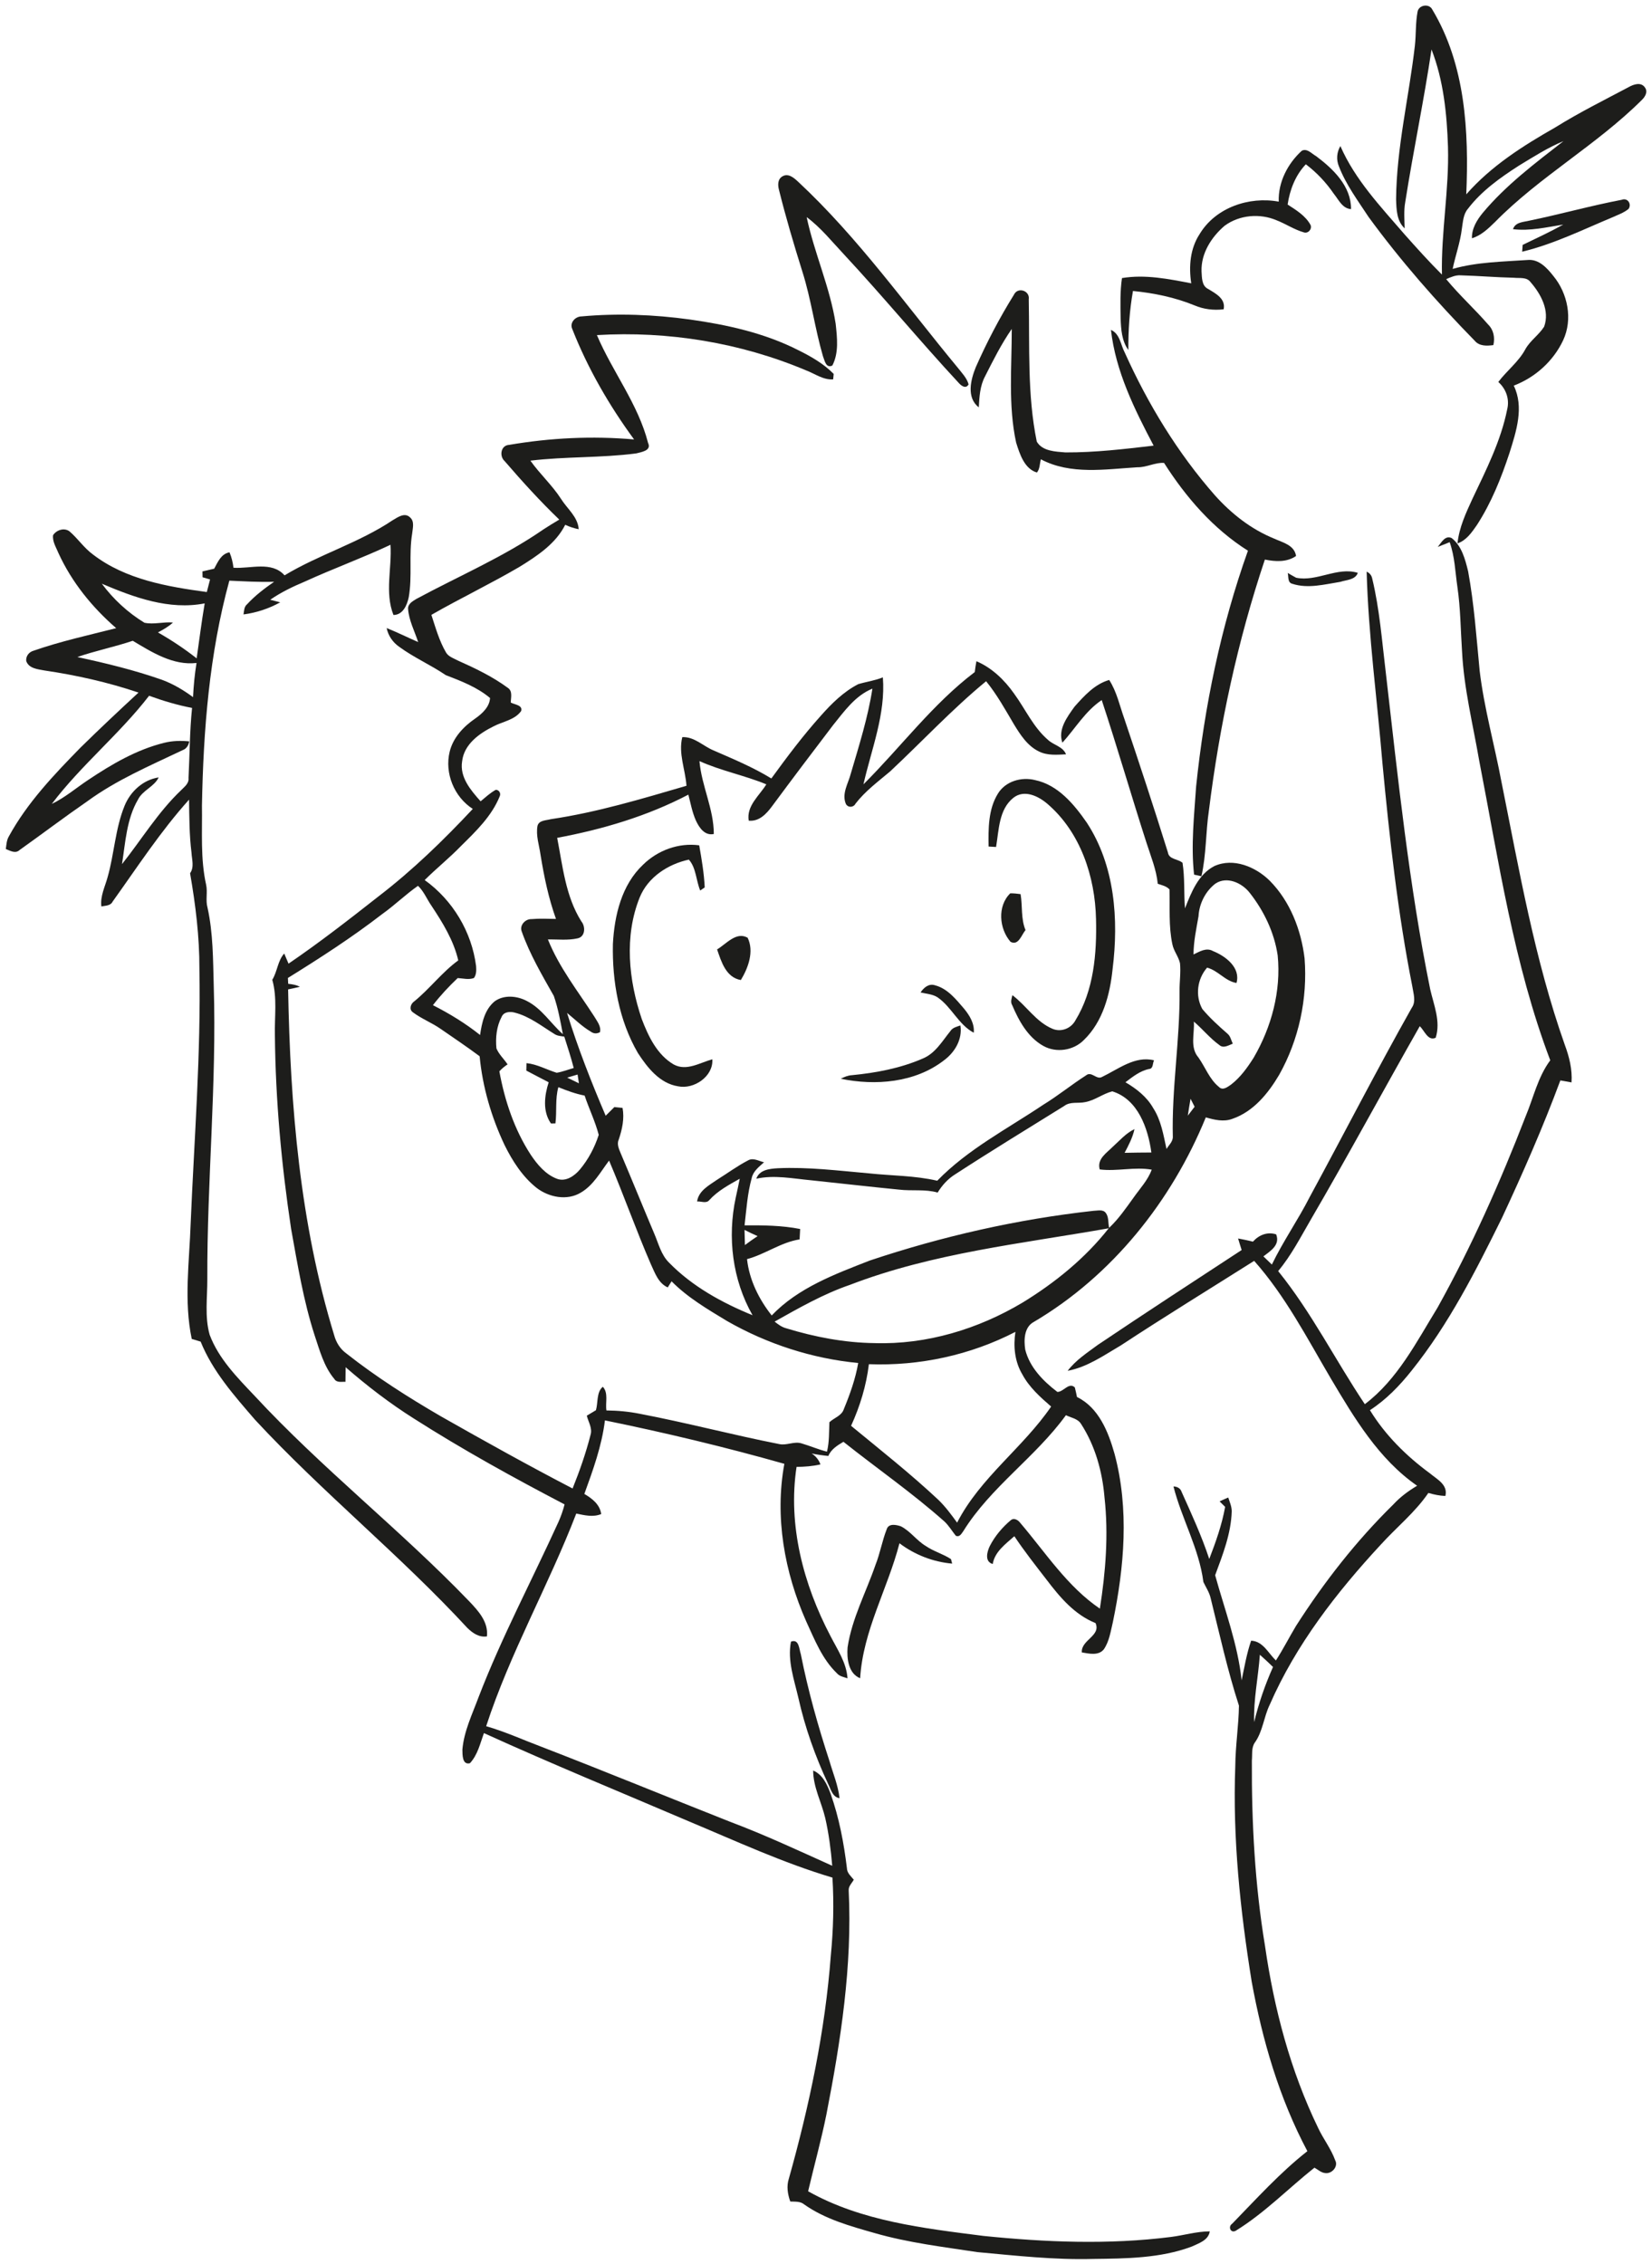 <?xml version="1.0" encoding="UTF-8" ?>
<!DOCTYPE svg PUBLIC "-//W3C//DTD SVG 1.1//EN" "http://www.w3.org/Graphics/SVG/1.1/DTD/svg11.dtd">
<svg width="597pt" height="818pt" viewBox="0 0 597 818" version="1.1" xmlns="http://www.w3.org/2000/svg">
<g id="#1d1d1bfe">
<path fill="#1d1d1b" opacity="1.00" d=" M 512.27 4.27 C 512.67 1.79 516.44 1.15 517.59 3.43 C 529.61 23.40 530.85 47.51 529.88 70.21 C 538.82 60.01 550.36 52.68 562.05 46.03 C 570.61 40.69 579.66 36.20 588.57 31.47 C 590.34 30.48 592.99 29.51 594.44 31.59 C 595.64 33.22 594.46 35.06 593.22 36.22 C 576.88 52.45 556.38 63.80 540.23 80.24 C 537.80 82.61 535.27 85.07 531.93 86.08 C 531.83 82.57 533.71 79.49 535.86 76.88 C 544.24 66.86 554.74 58.96 565.00 50.99 C 559.30 53.34 554.10 56.70 548.84 59.88 C 542.10 64.22 535.39 68.98 530.49 75.41 C 528.78 77.40 528.70 80.10 528.30 82.56 C 527.71 87.53 525.98 92.26 524.96 97.14 C 533.76 94.65 542.98 94.55 552.05 93.92 C 556.08 93.53 559.05 96.78 561.32 99.66 C 566.57 106.00 568.44 115.33 564.89 122.93 C 561.36 130.44 554.79 136.37 547.04 139.31 C 550.84 147.11 547.94 155.85 545.51 163.60 C 542.52 172.68 538.93 181.66 533.70 189.71 C 531.86 192.35 529.91 195.23 526.71 196.31 C 527.29 190.58 529.76 185.31 532.13 180.15 C 537.07 169.75 542.38 159.29 544.66 147.93 C 545.59 144.20 544.27 140.51 541.46 137.99 C 544.54 133.90 548.77 130.75 551.22 126.19 C 552.96 123.04 556.12 121.02 558.02 118.01 C 560.12 112.22 556.85 106.21 553.10 101.91 C 551.70 99.98 549.11 100.58 547.08 100.34 C 540.69 100.20 534.33 99.65 527.95 99.47 C 526.05 99.31 524.31 100.12 522.62 100.84 C 527.35 106.60 532.90 111.61 537.78 117.23 C 539.79 119.20 540.29 121.99 539.67 124.67 C 537.30 124.99 534.59 125.11 532.91 123.07 C 519.18 109.05 506.18 94.25 494.59 78.40 C 490.72 72.49 486.42 66.75 483.86 60.11 C 482.85 57.71 483.06 55.00 484.39 52.77 C 489.66 64.89 498.93 74.63 507.45 84.52 C 511.89 89.52 516.36 94.49 521.09 99.20 C 520.76 83.76 523.73 68.45 523.27 53.01 C 522.88 41.13 521.66 29.02 517.32 17.87 C 514.58 36.32 510.72 54.58 507.83 73.00 C 507.26 76.15 507.55 79.34 507.62 82.51 C 504.71 79.83 504.64 75.64 504.52 71.98 C 504.68 53.28 509.19 35.01 511.31 16.51 C 511.76 12.44 511.52 8.31 512.27 4.27 Z" />
<path fill="#1d1d1b" opacity="1.00" d=" M 470.45 54.45 C 472.38 53.48 474.04 55.55 475.60 56.40 C 481.77 61.01 488.30 67.25 488.24 75.55 C 485.07 75.33 483.77 72.14 482.01 70.00 C 479.23 65.93 475.83 62.32 471.90 59.35 C 468.14 63.31 466.12 68.55 465.32 73.89 C 468.41 75.90 471.80 77.94 473.61 81.28 C 474.23 82.77 472.72 84.50 471.13 83.93 C 467.69 82.94 464.68 80.88 461.35 79.59 C 455.32 76.99 447.85 77.63 442.54 81.57 C 437.76 85.65 434.01 91.54 434.21 98.01 C 434.37 100.23 434.22 103.27 436.60 104.39 C 439.30 106.03 443.02 107.91 442.20 111.74 C 438.61 112.17 434.97 111.74 431.64 110.31 C 424.57 107.42 417.02 105.87 409.43 105.12 C 408.18 112.16 407.73 119.29 407.76 126.44 C 405.38 123.16 405.11 118.96 404.97 115.05 C 404.90 110.18 404.74 105.29 405.46 100.46 C 413.84 99.06 422.27 100.77 430.49 102.35 C 429.56 96.28 430.08 89.80 433.53 84.55 C 439.29 74.98 451.41 70.87 462.11 72.85 C 461.86 65.82 465.34 59.10 470.45 54.45 Z" />
<path fill="#1d1d1b" opacity="1.00" d=" M 282.79 63.69 C 284.89 62.48 286.92 64.25 288.39 65.62 C 310.10 85.83 327.30 110.14 346.16 132.89 C 347.60 134.75 349.38 136.51 350.03 138.85 C 349.11 140.56 347.53 139.49 346.58 138.46 C 332.43 123.23 319.21 107.18 305.05 91.97 C 300.68 87.32 296.66 82.26 291.51 78.43 C 294.28 91.47 299.95 103.78 302.00 116.99 C 302.52 121.98 303.20 127.44 300.79 132.06 C 298.41 133.15 298.01 130.17 297.37 128.59 C 294.45 118.53 293.13 108.08 289.95 98.09 C 286.89 88.32 283.97 78.50 281.50 68.56 C 281.04 66.83 281.01 64.69 282.79 63.69 Z" />
<path fill="#1d1d1b" opacity="1.00" d=" M 552.88 79.67 C 563.98 77.38 574.92 74.30 586.05 72.18 C 588.16 71.34 589.77 73.70 588.52 75.48 C 586.77 76.91 584.60 77.64 582.57 78.56 C 571.89 83.03 561.39 88.20 550.08 90.93 C 550.12 90.31 550.21 89.09 550.26 88.47 C 555.18 86.09 560.15 83.79 564.94 81.13 C 558.93 82.08 552.88 83.55 546.76 82.79 C 547.65 80.15 550.62 80.25 552.88 79.67 Z" />
<path fill="#1d1d1b" opacity="1.00" d=" M 366.43 106.45 C 367.78 103.56 372.25 104.98 371.77 108.13 C 372.12 125.28 371.20 142.64 374.67 159.54 C 376.70 163.03 381.43 163.14 385.01 163.44 C 395.69 163.49 406.32 162.23 416.90 160.99 C 409.97 147.85 403.16 134.12 401.48 119.18 C 404.75 120.60 404.98 124.61 406.49 127.43 C 414.86 146.00 425.58 163.63 439.06 178.96 C 445.00 185.58 452.14 191.21 460.43 194.57 C 463.51 195.99 467.77 196.88 468.37 200.86 C 465.00 203.18 460.91 202.91 457.10 202.15 C 447.23 231.57 440.70 262.06 436.87 292.84 C 435.70 300.71 435.95 308.77 434.17 316.55 C 433.50 316.41 432.17 316.11 431.51 315.96 C 430.35 305.36 431.54 294.73 432.25 284.15 C 435.26 255.18 441.18 226.40 450.98 198.95 C 438.43 191.04 428.57 179.65 420.67 167.24 C 417.52 166.98 414.35 168.88 411.07 168.80 C 399.46 169.51 386.90 171.62 376.15 165.93 C 375.70 167.51 375.83 169.39 374.72 170.70 C 370.18 169.37 368.48 163.95 367.20 159.85 C 364.29 146.39 365.65 132.50 365.63 118.84 C 361.88 124.23 358.93 130.13 355.97 135.98 C 354.13 139.42 353.93 143.36 353.71 147.17 C 349.19 143.61 350.77 137.26 352.62 132.67 C 356.61 123.64 361.21 114.84 366.43 106.45 Z" />
<path fill="#1d1d1b" opacity="1.00" d=" M 206.81 118.87 C 205.76 116.60 207.88 114.33 210.15 114.31 C 223.17 113.12 236.33 113.64 249.28 115.42 C 262.73 117.32 276.27 120.29 288.46 126.49 C 293.07 128.77 297.65 131.38 301.28 135.08 C 301.24 135.58 301.14 136.56 301.09 137.05 C 297.51 137.32 294.48 134.99 291.27 133.79 C 267.53 123.78 241.41 119.52 215.71 121.06 C 221.33 134.29 230.60 145.94 234.20 160.02 C 235.55 162.83 231.71 163.33 229.82 163.81 C 217.16 165.46 204.34 164.89 191.68 166.42 C 195.09 171.25 199.54 175.25 202.76 180.25 C 204.99 183.82 208.84 186.72 209.13 191.19 C 207.45 190.85 205.82 190.32 204.26 189.59 C 200.80 196.46 194.14 200.82 187.79 204.75 C 177.34 210.87 166.40 216.11 155.89 222.12 C 157.41 226.75 158.72 231.52 161.20 235.75 C 162.10 237.25 163.90 237.79 165.36 238.58 C 171.66 241.39 177.95 244.39 183.52 248.49 C 185.33 249.69 184.61 252.00 184.58 253.80 C 185.91 254.56 189.03 254.70 188.31 256.90 C 185.97 260.13 181.69 260.64 178.36 262.40 C 173.21 264.94 167.70 268.87 167.00 275.04 C 166.07 280.80 170.14 285.49 173.68 289.48 C 175.46 288.03 177.14 286.43 179.16 285.33 C 180.35 285.31 181.10 286.61 180.59 287.66 C 177.71 294.83 172.01 300.29 166.61 305.61 C 162.44 309.94 157.72 313.69 153.47 317.93 C 163.60 325.17 170.49 336.67 172.05 349.03 C 172.15 350.47 172.19 352.09 171.27 353.32 C 169.37 354.02 167.35 353.45 165.41 353.33 C 162.19 356.38 159.16 359.62 156.45 363.13 C 162.45 366.18 168.22 369.70 173.49 373.90 C 174.12 369.51 175.16 364.69 178.76 361.74 C 182.12 359.30 186.83 359.74 190.36 361.60 C 195.77 364.32 198.99 369.68 203.41 373.61 C 202.52 368.97 201.69 364.26 200.14 359.79 C 195.88 352.26 191.44 344.73 188.55 336.53 C 187.65 334.33 189.79 331.98 192.01 332.04 C 194.97 331.78 197.95 331.93 200.92 331.97 C 198.23 324.49 196.62 316.71 195.35 308.88 C 194.87 305.39 193.59 301.85 194.25 298.31 C 194.83 296.27 197.37 296.41 199.02 295.94 C 215.72 293.48 231.91 288.59 248.08 283.87 C 247.67 278.00 245.09 272.18 246.57 266.30 C 250.95 266.08 254.12 269.59 257.94 271.13 C 265.01 274.22 272.15 277.18 278.75 281.23 C 284.41 273.45 290.19 265.74 296.63 258.57 C 300.54 254.15 304.87 249.87 310.17 247.15 C 313.11 246.27 316.19 245.88 319.05 244.70 C 320.09 257.96 314.93 270.62 312.03 283.35 C 325.52 269.92 337.00 254.36 352.26 242.79 C 352.42 241.47 352.61 240.17 352.86 238.87 C 358.47 241.27 362.98 245.62 366.46 250.56 C 370.54 256.13 373.40 262.72 378.73 267.29 C 380.77 269.21 384.14 269.68 385.24 272.51 C 381.97 272.66 378.49 273.00 375.47 271.48 C 371.29 269.48 368.71 265.42 366.38 261.60 C 363.25 256.30 360.26 250.89 356.36 246.10 C 344.10 256.20 333.25 267.85 321.66 278.70 C 317.31 282.36 312.69 285.78 309.17 290.32 C 308.45 291.76 306.46 291.87 305.68 290.42 C 304.09 286.68 306.58 282.99 307.48 279.41 C 310.45 269.31 313.66 259.20 315.27 248.78 C 309.05 251.31 305.09 256.98 301.02 262.01 C 293.65 271.66 286.34 281.36 279.11 291.12 C 277.06 293.92 274.41 296.86 270.57 296.47 C 269.71 291.09 274.40 287.48 276.94 283.35 C 269.04 280.09 260.58 278.48 252.77 274.95 C 253.54 283.93 257.96 292.23 257.96 301.29 C 254.68 302.00 252.68 299.01 251.49 296.44 C 250.15 293.46 249.58 290.21 248.76 287.07 C 233.93 294.84 217.76 299.62 201.35 302.68 C 203.35 312.93 204.38 323.81 210.08 332.85 C 211.64 334.72 211.55 338.35 208.78 338.98 C 205.25 339.79 201.59 339.32 198.01 339.39 C 202.06 349.52 208.89 358.12 214.76 367.22 C 215.76 368.96 217.31 370.72 216.82 372.89 C 215.63 373.52 214.51 373.45 213.45 372.66 C 210.31 370.81 207.73 368.21 204.92 365.93 C 208.82 378.56 213.68 390.91 218.88 403.07 C 219.93 402.03 220.97 400.98 222.02 399.94 C 222.76 400.01 224.24 400.16 224.98 400.24 C 225.70 404.11 224.84 407.96 223.62 411.62 C 222.82 413.33 223.67 415.07 224.32 416.66 C 228.41 426.28 232.33 435.96 236.40 445.58 C 237.98 449.21 238.89 453.33 241.82 456.18 C 250.22 464.76 260.93 470.63 271.96 475.14 C 264.66 462.36 262.81 446.95 265.88 432.66 C 266.38 430.38 266.88 428.11 267.33 425.83 C 263.42 428.03 259.36 430.19 256.31 433.57 C 255.24 434.88 253.32 433.93 251.91 434.04 C 252.50 430.12 256.25 428.20 259.18 426.17 C 262.91 423.84 266.46 421.21 270.36 419.19 C 272.22 418.13 274.24 419.47 276.10 419.88 C 274.32 421.52 272.18 423.08 271.65 425.60 C 270.10 431.16 269.74 436.96 269.07 442.67 C 275.77 442.63 282.56 442.68 289.16 443.99 C 289.10 445.23 289.04 446.48 288.96 447.74 C 282.16 448.80 276.54 453.12 269.96 454.87 C 270.79 462.40 274.23 469.32 278.88 475.22 C 288.42 465.22 301.75 460.29 314.35 455.37 C 340.55 446.61 367.67 440.46 395.14 437.42 C 396.67 437.40 398.65 436.75 399.69 438.29 C 400.74 439.80 400.42 441.83 400.82 443.57 C 404.25 440.33 406.92 436.43 409.67 432.62 C 411.97 429.35 414.81 426.36 416.21 422.55 C 409.96 421.46 403.68 423.25 397.42 422.47 C 396.33 418.69 399.93 416.51 402.21 414.21 C 404.68 411.98 406.91 409.36 409.98 407.91 C 409.32 410.96 407.85 413.73 406.41 416.47 C 409.63 416.41 412.85 416.35 416.08 416.35 C 414.88 407.61 411.24 397.11 401.95 394.26 C 398.54 395.13 395.68 397.51 392.18 398.14 C 389.64 398.71 386.78 397.84 384.57 399.55 C 371.41 407.72 358.18 415.79 345.19 424.23 C 342.56 425.86 340.46 428.19 338.85 430.82 C 334.30 429.53 329.53 430.32 324.89 429.76 C 314.26 428.72 303.65 427.49 293.03 426.38 C 286.48 425.77 279.85 424.39 273.31 425.82 C 274.44 422.60 278.08 422.22 281.00 422.04 C 292.03 421.53 303.01 422.92 313.97 423.88 C 322.22 424.76 330.58 424.67 338.70 426.55 C 349.74 415.18 364.00 407.83 377.05 399.08 C 382.38 395.82 387.23 391.84 392.49 388.48 C 394.43 386.87 396.26 390.16 398.20 389.08 C 404.08 386.28 410.16 381.31 417.05 383.05 C 416.49 384.07 416.83 386.06 415.28 386.18 C 411.98 386.85 409.33 389.00 406.71 390.97 C 410.67 393.30 414.43 396.21 416.73 400.28 C 419.61 404.71 420.44 410.01 421.55 415.08 C 422.35 413.74 423.72 412.56 423.84 410.93 C 423.37 393.25 426.45 375.68 426.27 358.00 C 426.23 354.66 426.76 351.33 426.43 348.00 C 425.90 345.55 424.15 343.58 423.67 341.12 C 422.28 334.61 422.82 327.92 422.63 321.32 C 421.53 320.09 419.85 319.79 418.39 319.27 C 417.89 314.18 415.92 309.44 414.37 304.62 C 408.82 287.43 403.81 270.06 398.14 252.91 C 392.20 256.89 388.62 263.13 383.93 268.30 C 382.22 263.54 385.67 258.99 388.30 255.31 C 391.79 251.38 395.62 247.14 400.84 245.64 C 403.59 249.90 404.62 254.93 406.31 259.65 C 411.72 275.70 417.02 291.79 422.06 307.95 C 422.45 310.52 425.67 310.26 427.34 311.69 C 428.20 317.12 427.80 322.67 428.22 328.16 C 430.52 322.39 433.00 315.89 438.86 312.87 C 445.76 309.77 453.77 313.16 458.84 318.15 C 466.23 325.60 470.21 335.94 471.45 346.24 C 472.57 360.73 469.40 375.62 462.26 388.30 C 458.30 395.01 452.94 401.61 445.32 404.20 C 442.18 405.38 438.83 404.54 435.75 403.66 C 423.41 433.91 401.88 460.88 373.58 477.57 C 370.08 479.44 369.97 484.12 370.50 487.57 C 372.10 493.98 377.01 498.97 382.12 502.85 C 384.37 502.84 386.29 499.20 388.42 501.22 C 388.71 502.36 388.97 503.52 389.20 504.68 C 397.06 508.51 400.54 517.28 402.77 525.20 C 408.11 545.09 406.31 566.15 402.15 586.09 C 401.35 589.40 400.87 592.97 398.90 595.84 C 396.97 598.23 393.54 597.39 390.95 596.95 C 390.62 592.41 397.97 590.99 395.90 586.35 C 388.36 583.34 383.04 577.03 378.25 570.73 C 374.25 565.56 370.20 560.41 366.56 554.97 C 363.40 557.81 359.51 560.52 358.75 565.01 C 355.79 564.17 356.66 560.71 357.65 558.61 C 359.49 554.97 362.21 551.75 365.33 549.14 C 366.56 548.21 368.00 549.20 368.76 550.23 C 377.87 560.92 385.68 573.12 397.47 581.14 C 399.56 567.88 400.63 554.37 399.15 540.99 C 398.37 531.63 395.79 522.28 390.64 514.36 C 389.46 512.48 387.06 512.17 385.20 511.26 C 374.20 526.43 358.07 537.14 348.13 553.13 C 347.44 554.06 346.80 555.43 345.40 554.80 C 344.04 553.10 342.92 551.19 341.33 549.68 C 329.73 539.36 316.94 530.51 304.80 520.86 C 302.63 522.16 300.36 523.53 299.34 525.98 C 297.31 525.78 295.29 525.50 293.31 525.08 C 294.80 526.02 295.88 527.37 296.50 529.03 C 293.67 529.69 290.76 529.90 287.86 529.93 C 284.66 550.94 290.33 572.38 300.08 590.96 C 302.58 595.86 305.90 600.64 306.27 606.31 C 304.93 605.83 303.40 605.62 302.44 604.48 C 297.10 599.34 294.36 592.28 291.32 585.68 C 283.49 567.97 279.91 548.02 283.45 528.82 C 262.05 522.76 240.40 517.58 218.61 513.13 C 217.49 522.31 214.31 531.05 211.17 539.70 C 214.00 541.35 216.77 543.49 217.27 546.96 C 214.33 548.19 211.22 547.40 208.25 546.79 C 198.25 572.75 184.33 597.10 175.69 623.61 C 182.60 625.59 189.15 628.60 195.87 631.12 C 218.62 639.90 241.17 649.19 263.86 658.14 C 276.40 662.85 288.54 668.53 300.75 674.03 C 300.26 668.23 299.52 662.44 298.22 656.76 C 296.86 651.02 293.88 645.64 293.86 639.62 C 297.32 641.08 298.92 644.69 300.16 647.99 C 303.24 656.67 304.95 665.78 306.06 674.90 C 306.10 676.66 307.51 677.79 308.54 679.06 C 307.87 680.30 306.59 681.40 306.70 682.93 C 308.03 710.15 303.84 737.26 298.64 763.90 C 296.76 773.21 294.21 782.37 292.04 791.62 C 311.33 802.45 333.78 804.98 355.36 807.74 C 377.87 810.04 400.67 810.97 423.17 808.12 C 427.86 807.52 432.44 806.12 437.19 806.10 C 436.69 809.36 433.21 810.40 430.61 811.62 C 419.26 815.85 406.95 815.91 394.99 816.06 C 381.01 816.44 367.10 814.87 353.21 813.60 C 340.81 811.71 328.29 810.22 316.20 806.75 C 307.35 804.23 298.23 801.74 290.62 796.37 C 289.20 795.17 287.30 795.41 285.59 795.31 C 284.65 792.67 284.18 789.81 285.07 787.08 C 292.48 760.69 298.19 733.71 300.25 706.33 C 301.16 697.02 301.40 687.64 300.83 678.30 C 283.01 673.00 266.11 665.16 248.99 658.00 C 224.26 647.44 199.37 637.23 174.88 626.10 C 173.52 629.84 172.62 633.99 169.82 636.98 C 167.00 637.69 167.13 633.86 167.10 632.03 C 167.68 625.35 170.70 619.21 172.99 613.00 C 181.33 591.36 192.25 570.85 201.84 549.76 C 202.74 547.73 203.47 545.63 204.03 543.48 C 185.51 533.81 167.19 523.70 149.56 512.46 C 140.84 506.96 132.66 500.68 124.90 493.92 C 124.89 495.67 124.88 497.43 124.84 499.20 C 123.47 499.11 121.72 499.61 120.84 498.19 C 117.04 493.68 115.52 487.82 113.68 482.34 C 109.64 469.85 107.54 456.87 105.21 443.99 C 101.71 420.82 99.57 397.43 99.34 373.99 C 99.18 367.31 100.24 360.49 98.40 353.96 C 100.24 350.97 100.35 347.05 102.71 344.47 C 103.24 345.68 103.76 346.90 104.27 348.13 C 115.47 340.51 126.16 332.17 136.81 323.81 C 149.12 314.37 160.27 303.54 170.86 292.23 C 164.12 287.91 160.60 279.31 162.51 271.52 C 163.75 266.49 167.46 262.52 171.63 259.65 C 174.16 257.91 176.94 255.39 177.09 252.16 C 172.42 248.24 166.68 246.05 161.08 243.89 C 155.66 240.20 149.59 237.57 144.30 233.69 C 141.98 232.09 140.28 229.67 139.73 226.89 C 143.59 228.44 147.32 230.29 151.12 231.96 C 149.83 228.01 147.80 224.20 147.47 220.02 C 147.33 218.17 149.10 217.22 150.42 216.39 C 165.76 208.11 181.93 201.24 196.31 191.30 C 198.21 190.05 200.15 188.87 202.11 187.71 C 195.15 181.03 188.66 173.87 182.36 166.57 C 180.38 164.80 180.95 160.90 183.94 160.72 C 198.84 158.18 214.08 157.42 229.15 158.76 C 220.12 146.44 212.41 133.10 206.81 118.87 M 439.24 319.20 C 435.60 321.99 433.37 326.46 433.12 331.02 C 432.32 335.59 431.33 340.14 431.31 344.81 C 433.50 343.78 435.94 342.19 438.37 343.59 C 442.89 345.40 448.42 349.56 446.84 355.11 C 442.73 354.43 440.21 350.61 436.22 349.57 C 432.64 353.66 431.86 359.76 434.50 364.52 C 437.23 367.77 440.39 370.64 443.59 373.43 C 444.68 374.33 444.91 375.82 445.50 377.04 C 443.96 377.62 442.11 378.87 440.61 377.50 C 437.22 375.06 434.60 371.75 431.43 369.06 C 431.74 373.37 429.94 378.36 433.06 381.99 C 435.57 385.51 437.05 389.86 440.48 392.65 C 441.89 394.11 443.57 392.69 444.86 391.83 C 448.26 389.22 450.80 385.67 453.07 382.07 C 459.51 371.00 463.00 358.00 461.73 345.17 C 460.51 336.86 456.74 329.01 451.55 322.45 C 448.76 318.93 443.37 316.46 439.24 319.20 M 138.17 330.18 C 127.28 338.59 115.72 346.06 104.04 353.30 C 104.07 353.82 104.12 354.88 104.15 355.41 C 105.60 355.57 107.07 355.79 108.37 356.49 C 106.96 356.83 105.54 357.14 104.12 357.43 C 104.89 399.46 108.38 441.93 120.75 482.31 C 121.44 484.91 122.89 487.28 125.09 488.89 C 135.86 497.39 147.47 504.77 159.33 511.66 C 175.06 520.59 190.87 529.39 206.92 537.73 C 209.46 531.42 211.72 524.98 213.40 518.39 C 214.17 515.96 212.61 513.71 212.06 511.43 C 213.15 510.75 214.25 510.10 215.36 509.45 C 216.16 506.72 215.52 502.85 217.85 500.99 C 219.96 503.22 218.69 506.74 219.15 509.54 C 223.21 509.57 227.27 509.95 231.25 510.75 C 248.12 513.96 264.73 518.37 281.57 521.68 C 284.26 522.29 286.94 520.61 289.61 521.42 C 292.72 522.33 295.70 523.63 298.85 524.43 C 299.72 520.92 299.57 517.34 299.73 513.79 C 301.47 512.16 304.20 511.48 304.97 508.99 C 307.18 503.64 309.15 498.12 310.14 492.40 C 293.50 490.80 277.27 485.54 262.77 477.25 C 255.73 472.99 248.52 468.78 242.69 462.88 C 242.34 463.43 241.65 464.54 241.31 465.09 C 237.92 463.59 236.68 459.86 235.23 456.75 C 229.86 444.39 225.39 431.66 220.11 419.27 C 217.01 423.36 214.46 428.19 209.88 430.85 C 204.90 433.86 198.33 432.54 193.90 429.12 C 188.80 425.06 185.20 419.44 182.34 413.66 C 177.57 403.57 174.38 392.70 173.33 381.58 C 168.73 378.16 163.97 374.95 159.25 371.70 C 156.05 369.47 152.35 368.05 149.22 365.71 C 147.73 364.69 148.39 362.63 149.68 361.77 C 155.32 357.18 159.71 351.26 165.61 346.95 C 163.92 339.70 159.95 333.28 155.88 327.15 C 154.25 324.79 153.16 322.00 151.06 320.01 C 146.56 323.14 142.64 327.01 138.17 330.18 M 181.28 367.35 C 179.44 370.79 179.03 374.89 179.40 378.74 C 180.30 380.93 182.14 382.56 183.43 384.52 C 182.33 385.23 181.34 386.07 180.46 387.02 C 182.39 397.63 185.90 408.12 191.82 417.20 C 194.22 420.76 197.18 424.32 201.32 425.86 C 204.44 427.01 207.56 424.85 209.51 422.56 C 212.60 418.89 214.90 414.53 216.37 409.98 C 215.10 405.11 212.86 400.56 211.27 395.79 C 207.99 395.16 204.86 394.00 201.78 392.75 C 200.58 397.02 201.28 401.49 200.72 405.84 C 200.32 405.85 199.51 405.86 199.11 405.87 C 196.03 401.50 196.74 395.78 198.28 390.98 C 195.59 389.56 192.87 388.21 190.20 386.76 C 190.21 386.09 190.25 384.75 190.26 384.07 C 194.13 384.46 197.52 386.43 201.18 387.55 C 203.28 387.20 205.28 386.40 207.33 385.83 C 206.35 382.00 205.12 378.25 203.92 374.49 C 202.73 374.29 201.46 374.26 200.42 373.58 C 195.76 370.71 191.34 367.14 185.94 365.80 C 184.27 365.35 182.04 365.52 181.28 367.35 M 204.97 389.30 C 206.37 389.99 207.79 390.67 209.21 391.35 C 209.09 390.56 208.85 388.98 208.73 388.19 C 207.47 388.56 206.22 388.92 204.97 389.30 M 430.24 396.94 C 429.88 398.97 429.56 401.00 429.25 403.04 C 430.08 401.97 430.89 400.89 431.71 399.82 C 431.22 398.85 430.73 397.89 430.24 396.94 M 269.06 444.31 C 269.13 446.13 269.17 447.95 269.20 449.79 C 270.69 448.66 272.23 447.60 273.78 446.56 C 272.18 445.86 270.61 445.11 269.06 444.31 M 307.14 464.17 C 297.55 467.45 288.74 472.51 279.93 477.44 C 281.19 478.44 282.51 479.43 284.10 479.85 C 294.44 483.01 305.18 485.07 316.02 485.21 C 334.83 485.81 353.50 480.15 369.57 470.55 C 381.27 463.39 392.17 454.55 400.67 443.73 C 369.26 449.28 337.11 452.64 307.14 464.17 M 314.00 492.83 C 313.07 500.55 310.79 508.03 307.56 515.09 C 318.21 523.85 329.06 532.41 339.14 541.86 C 341.69 544.33 343.80 547.21 345.88 550.07 C 354.23 533.80 369.68 523.03 379.86 508.13 C 375.92 504.72 371.92 501.15 369.44 496.49 C 366.69 491.89 366.15 486.37 366.95 481.15 C 350.68 489.56 332.28 493.52 314.00 492.83 Z" />
<path fill="#1d1d1b" opacity="1.00" d=" M 141.93 187.92 C 143.72 186.88 146.20 185.04 148.13 186.86 C 149.92 188.36 149.12 190.83 148.94 192.81 C 147.69 200.39 149.04 208.13 147.72 215.71 C 147.13 218.57 145.62 222.15 142.19 222.17 C 138.98 214.05 141.67 205.25 141.12 196.81 C 130.94 201.59 120.36 205.43 110.13 210.11 C 105.79 211.93 101.53 213.98 97.65 216.67 C 98.55 216.90 100.35 217.37 101.26 217.60 C 97.17 219.87 92.63 221.37 88.00 221.97 C 88.23 220.68 88.17 219.20 89.29 218.30 C 92.17 215.17 95.57 212.58 99.06 210.17 C 93.66 210.34 88.27 210.01 82.88 209.77 C 75.64 236.19 73.49 263.70 72.98 291.00 C 73.13 300.54 72.39 310.23 74.49 319.62 C 75.09 322.35 74.22 325.17 74.99 327.88 C 77.03 337.11 76.98 346.62 77.24 356.02 C 78.34 391.38 74.80 426.67 74.92 462.01 C 74.96 468.73 73.91 475.65 75.77 482.21 C 79.02 490.84 85.65 497.55 91.87 504.11 C 116.25 530.45 144.68 552.62 169.55 578.47 C 172.86 581.94 176.54 585.95 175.97 591.16 C 173.17 591.61 170.79 589.97 168.90 588.11 C 144.57 561.78 116.52 539.17 92.15 512.89 C 84.67 504.22 76.84 495.42 72.51 484.68 C 71.43 484.35 70.36 484.02 69.29 483.70 C 66.40 469.96 68.43 455.90 68.90 442.03 C 70.18 411.37 72.64 380.72 72.06 350.00 C 72.10 338.41 70.67 326.87 68.69 315.47 C 70.26 313.26 69.34 310.54 69.21 308.09 C 68.41 301.71 68.41 295.29 68.32 288.88 C 58.04 300.30 49.64 313.23 40.71 325.70 C 39.94 327.27 38.10 327.15 36.63 327.46 C 36.17 323.72 37.96 320.33 38.90 316.84 C 41.32 308.32 41.66 299.26 45.05 291.02 C 47.17 285.88 51.74 281.69 57.34 280.85 C 55.72 284.25 51.57 285.44 49.87 288.85 C 45.75 295.87 45.33 304.29 44.09 312.17 C 51.18 303.26 57.14 293.36 65.45 285.47 C 66.66 284.21 68.36 283.03 68.13 281.05 C 68.56 272.62 68.54 264.16 69.41 255.75 C 64.12 254.74 58.95 253.19 53.88 251.35 C 43.14 265.25 29.30 276.44 18.71 290.43 C 23.45 288.16 27.45 284.70 31.80 281.81 C 40.30 276.12 49.31 270.82 59.32 268.35 C 62.29 267.60 65.38 267.53 68.41 267.83 C 68.14 269.23 67.41 270.51 65.99 271.00 C 54.22 276.60 42.11 281.75 31.53 289.49 C 23.27 295.19 15.26 301.25 7.09 307.07 C 5.56 308.51 3.68 307.34 2.10 306.71 C 2.33 305.17 2.37 303.56 3.18 302.19 C 9.82 290.03 19.47 279.91 29.09 270.08 C 35.96 263.33 42.97 256.74 50.05 250.20 C 38.98 246.46 27.52 243.90 15.96 242.20 C 13.58 241.75 10.41 241.49 9.48 238.80 C 9.29 237.05 10.46 235.54 12.12 235.08 C 21.87 231.68 31.99 229.47 41.99 226.93 C 33.32 219.42 25.95 210.33 21.15 199.87 C 20.31 197.78 18.89 195.68 19.18 193.34 C 20.41 191.45 23.16 190.56 25.07 191.92 C 28.13 194.52 30.36 197.98 33.64 200.35 C 45.38 209.35 60.45 211.94 74.74 213.88 C 75.12 212.36 75.51 210.84 75.91 209.33 C 75.23 209.13 73.87 208.73 73.20 208.54 C 73.19 208.01 73.17 206.95 73.16 206.43 C 74.57 206.10 75.99 205.79 77.40 205.45 C 78.72 203.04 79.89 200.08 82.94 199.53 C 83.69 201.30 84.14 203.18 84.37 205.10 C 90.47 205.54 98.15 202.59 102.83 207.85 C 115.39 200.28 129.72 196.12 141.93 187.92 M 36.80 210.87 C 40.96 216.48 46.24 221.34 52.19 224.97 C 55.56 225.70 59.08 224.58 62.51 224.89 C 60.91 226.39 58.99 227.44 57.08 228.47 C 61.96 231.26 66.65 234.36 71.07 237.84 C 72.02 231.21 72.85 224.58 73.97 217.98 C 61.12 220.49 48.46 215.82 36.80 210.87 M 27.93 237.36 C 38.22 239.57 48.47 242.06 58.41 245.54 C 62.50 247.03 66.27 249.27 69.76 251.85 C 69.96 247.71 70.36 243.58 71.02 239.50 C 62.57 240.49 54.92 235.64 47.98 231.49 C 41.38 233.71 34.52 235.09 27.93 237.36 Z" />
<path fill="#1d1d1b" opacity="1.00" d=" M 519.59 197.58 C 520.83 196.08 522.23 193.24 524.62 194.39 C 528.25 197.25 529.50 202.09 530.55 206.39 C 532.73 218.26 533.56 230.33 534.72 242.34 C 536.34 255.88 540.08 269.03 542.59 282.42 C 549.02 314.35 554.58 346.64 565.48 377.44 C 567.10 381.78 568.24 386.36 567.92 391.03 C 566.56 390.81 565.22 390.57 563.88 390.31 C 557.63 407.17 550.39 423.64 542.80 439.93 C 533.34 459.10 523.58 478.36 510.15 495.12 C 505.83 500.57 500.93 505.64 495.07 509.44 C 500.59 518.46 508.24 526.02 516.73 532.25 C 519.32 534.43 523.33 536.36 522.33 540.43 C 520.23 540.36 518.18 539.92 516.18 539.34 C 511.38 546.38 504.68 551.73 499.00 558.00 C 483.02 575.25 468.30 594.18 458.85 615.86 C 456.69 620.30 456.37 625.51 453.43 629.58 C 452.17 631.47 452.61 633.88 452.40 636.03 C 452.29 658.44 453.49 680.92 457.16 703.05 C 460.42 725.66 466.33 748.07 476.32 768.68 C 478.19 772.70 481.01 776.24 482.52 780.44 C 483.71 782.63 481.35 785.31 479.06 785.06 C 477.49 784.98 476.31 783.81 475.02 783.09 C 465.54 790.62 457.00 799.45 446.65 805.83 C 444.79 806.97 443.63 804.42 445.29 803.33 C 454.07 794.32 462.54 784.92 472.46 777.13 C 462.31 758.05 456.21 737.09 452.34 715.91 C 448.19 690.15 445.42 664.05 446.41 637.94 C 446.46 630.66 447.63 623.44 447.73 616.18 C 443.61 603.46 440.73 590.38 437.52 577.41 C 437.05 575.26 435.80 573.45 434.88 571.51 C 433.33 559.46 427.04 548.68 424.07 537.00 C 425.39 537.02 426.60 537.64 427.02 538.98 C 430.60 546.94 434.26 554.89 437.00 563.20 C 439.35 557.08 441.58 550.84 442.74 544.37 C 442.24 543.88 441.24 542.88 440.74 542.39 C 441.77 541.90 442.81 541.44 443.86 540.99 C 444.39 542.61 445.12 544.23 445.12 545.98 C 444.89 554.04 441.88 561.61 439.13 569.06 C 442.60 581.63 447.31 593.99 448.70 607.05 C 449.71 602.24 450.52 597.37 452.13 592.72 C 456.39 592.86 458.35 597.24 461.08 599.86 C 463.70 595.81 465.88 591.50 468.36 587.37 C 478.48 571.56 490.10 556.67 503.51 543.51 C 506.00 540.81 508.96 538.61 512.12 536.74 C 498.23 527.12 489.42 512.28 480.96 498.04 C 472.38 483.47 464.52 468.21 453.23 455.50 C 437.14 465.66 420.93 475.60 405.03 486.05 C 398.93 489.62 392.90 493.90 385.83 495.22 C 388.77 491.34 392.93 488.66 396.80 485.80 C 414.00 474.24 431.36 462.92 448.71 451.58 C 448.27 450.19 447.82 448.80 447.42 447.41 C 449.21 447.73 451.00 448.13 452.78 448.56 C 454.96 446.15 457.95 444.91 461.18 445.92 C 462.69 449.77 459.16 451.89 456.57 453.88 C 457.58 454.86 458.60 455.85 459.63 456.83 C 463.70 448.39 469.11 440.69 473.35 432.34 C 485.68 409.63 497.47 386.63 510.16 364.12 C 511.83 361.79 510.76 358.94 510.39 356.39 C 505.13 329.83 502.16 302.89 499.61 275.95 C 497.69 252.81 494.52 229.75 493.88 206.52 C 495.00 207.02 495.67 207.87 495.90 209.05 C 498.58 220.16 499.41 231.58 500.79 242.90 C 505.21 281.17 509.16 319.57 516.84 357.36 C 518.14 363.07 520.71 369.00 518.83 374.90 C 516.00 376.20 514.78 372.28 513.07 370.73 C 499.84 393.98 487.14 417.55 473.66 440.66 C 469.97 446.98 466.63 453.56 461.90 459.19 C 473.97 474.12 482.58 491.38 493.22 507.27 C 505.04 498.35 511.88 484.80 519.47 472.44 C 531.84 450.25 542.17 426.98 551.33 403.30 C 554.18 396.51 555.75 389.06 560.23 383.05 C 547.02 348.21 541.62 311.16 534.55 274.77 C 532.28 261.64 529.01 248.62 528.35 235.26 C 527.83 227.50 527.81 219.70 526.67 211.99 C 525.88 206.60 525.74 201.05 523.88 195.87 C 522.44 196.43 521.02 197.01 519.59 197.58 M 455.29 597.79 C 454.71 605.91 452.96 613.96 453.22 622.13 C 454.88 615.29 457.17 608.64 460.04 602.21 C 458.48 600.70 456.91 599.21 455.29 597.79 Z" />
<path fill="#1d1d1b" opacity="1.00" d=" M 468.40 208.71 C 475.85 210.26 483.32 204.66 490.69 206.95 C 489.75 209.53 486.58 209.46 484.36 210.20 C 478.67 211.11 472.64 212.75 466.98 210.89 C 465.24 210.44 465.70 208.29 465.36 206.98 C 466.36 207.58 467.37 208.16 468.40 208.71 Z" />
<path fill="#1d1d1b" opacity="1.00" d=" M 360.65 286.67 C 363.38 282.23 369.09 280.59 373.99 281.80 C 382.33 283.53 388.14 290.54 392.75 297.20 C 402.91 312.70 404.31 332.15 402.07 350.09 C 401.12 359.31 398.56 369.08 391.69 375.71 C 387.93 379.53 381.71 380.47 377.02 377.84 C 371.46 374.73 368.21 368.83 365.80 363.15 C 365.07 361.99 365.58 360.71 365.86 359.52 C 370.90 363.30 374.37 369.16 380.35 371.66 C 383.46 372.99 387.07 371.54 388.64 368.61 C 395.30 357.73 396.38 344.49 396.08 332.02 C 395.75 316.69 390.45 300.65 378.55 290.43 C 375.27 287.60 370.18 285.11 366.24 288.19 C 360.94 292.40 360.99 299.87 359.96 305.98 C 359.28 305.94 357.94 305.86 357.26 305.82 C 357.16 299.36 357.11 292.34 360.65 286.67 Z" />
<path fill="#1d1d1b" opacity="1.00" d=" M 232.39 312.38 C 237.69 307.17 245.26 304.38 252.68 305.38 C 253.57 310.41 254.43 315.49 254.67 320.59 C 254.26 320.87 253.44 321.43 253.04 321.71 C 251.54 318.10 251.56 313.45 248.94 310.55 C 241.41 312.16 234.13 316.89 231.16 324.24 C 225.53 338.23 227.17 354.11 231.91 368.11 C 234.29 374.36 237.46 381.05 243.46 384.55 C 248.12 387.08 252.92 383.90 257.42 382.68 C 257.85 388.84 250.78 393.66 245.00 392.43 C 238.38 391.36 233.97 385.70 230.53 380.43 C 223.66 368.60 221.21 354.59 221.49 341.04 C 222.03 330.76 224.62 319.68 232.39 312.38 Z" />
<path fill="#1d1d1b" opacity="1.00" d=" M 365.19 340.24 C 361.07 335.54 360.35 327.32 365.09 322.72 C 366.33 322.72 367.57 322.82 368.82 323.01 C 369.56 327.33 368.88 331.86 370.60 336.00 C 369.17 337.68 368.08 341.77 365.19 340.24 Z" />
<path fill="#1d1d1b" opacity="1.00" d=" M 259.14 342.98 C 262.44 341.05 266.04 336.43 270.18 338.76 C 272.58 343.70 270.41 349.63 267.73 354.05 C 262.34 353.11 260.67 347.43 259.14 342.98 Z" />
<path fill="#1d1d1b" opacity="1.00" d=" M 332.67 358.53 C 333.84 356.78 335.64 355.21 337.91 355.95 C 342.45 357.13 345.54 361.08 348.47 364.49 C 350.45 366.93 352.21 369.81 351.90 373.09 C 346.34 370.13 343.89 363.74 338.75 360.25 C 336.93 359.12 334.71 359.02 332.67 358.53 Z" />
<path fill="#1d1d1b" opacity="1.00" d=" M 343.46 372.47 C 344.26 371.22 345.76 370.91 347.07 370.45 C 347.85 375.50 345.05 380.17 341.10 383.08 C 330.68 391.14 316.37 392.30 303.83 389.71 C 305.09 389.06 306.43 388.50 307.88 388.42 C 316.59 387.58 325.35 385.93 333.41 382.43 C 338.00 380.57 340.49 376.14 343.46 372.47 Z" />
<path fill="#1d1d1b" opacity="1.00" d=" M 320.43 552.48 C 321.11 550.23 323.91 550.82 325.59 551.41 C 329.02 553.16 331.25 556.54 334.55 558.50 C 337.39 560.46 340.80 561.36 343.67 563.25 C 343.78 563.66 343.99 564.47 344.09 564.87 C 337.18 564.26 330.58 561.69 325.05 557.52 C 320.81 573.93 311.87 589.08 310.84 606.28 C 306.58 604.60 305.97 599.09 306.30 595.11 C 307.87 584.68 312.97 575.26 316.37 565.37 C 318.05 561.17 318.78 556.67 320.43 552.48 Z" />
<path fill="#1d1d1b" opacity="1.00" d=" M 285.84 593.06 C 288.78 591.94 288.77 595.72 289.40 597.60 C 291.99 610.68 295.61 623.54 299.76 636.22 C 301.04 640.67 302.89 644.98 303.39 649.62 C 300.81 649.18 300.29 646.49 299.29 644.50 C 294.64 634.55 290.92 624.14 288.53 613.42 C 286.99 606.77 284.51 599.95 285.84 593.06 Z" />
</g>
</svg>
